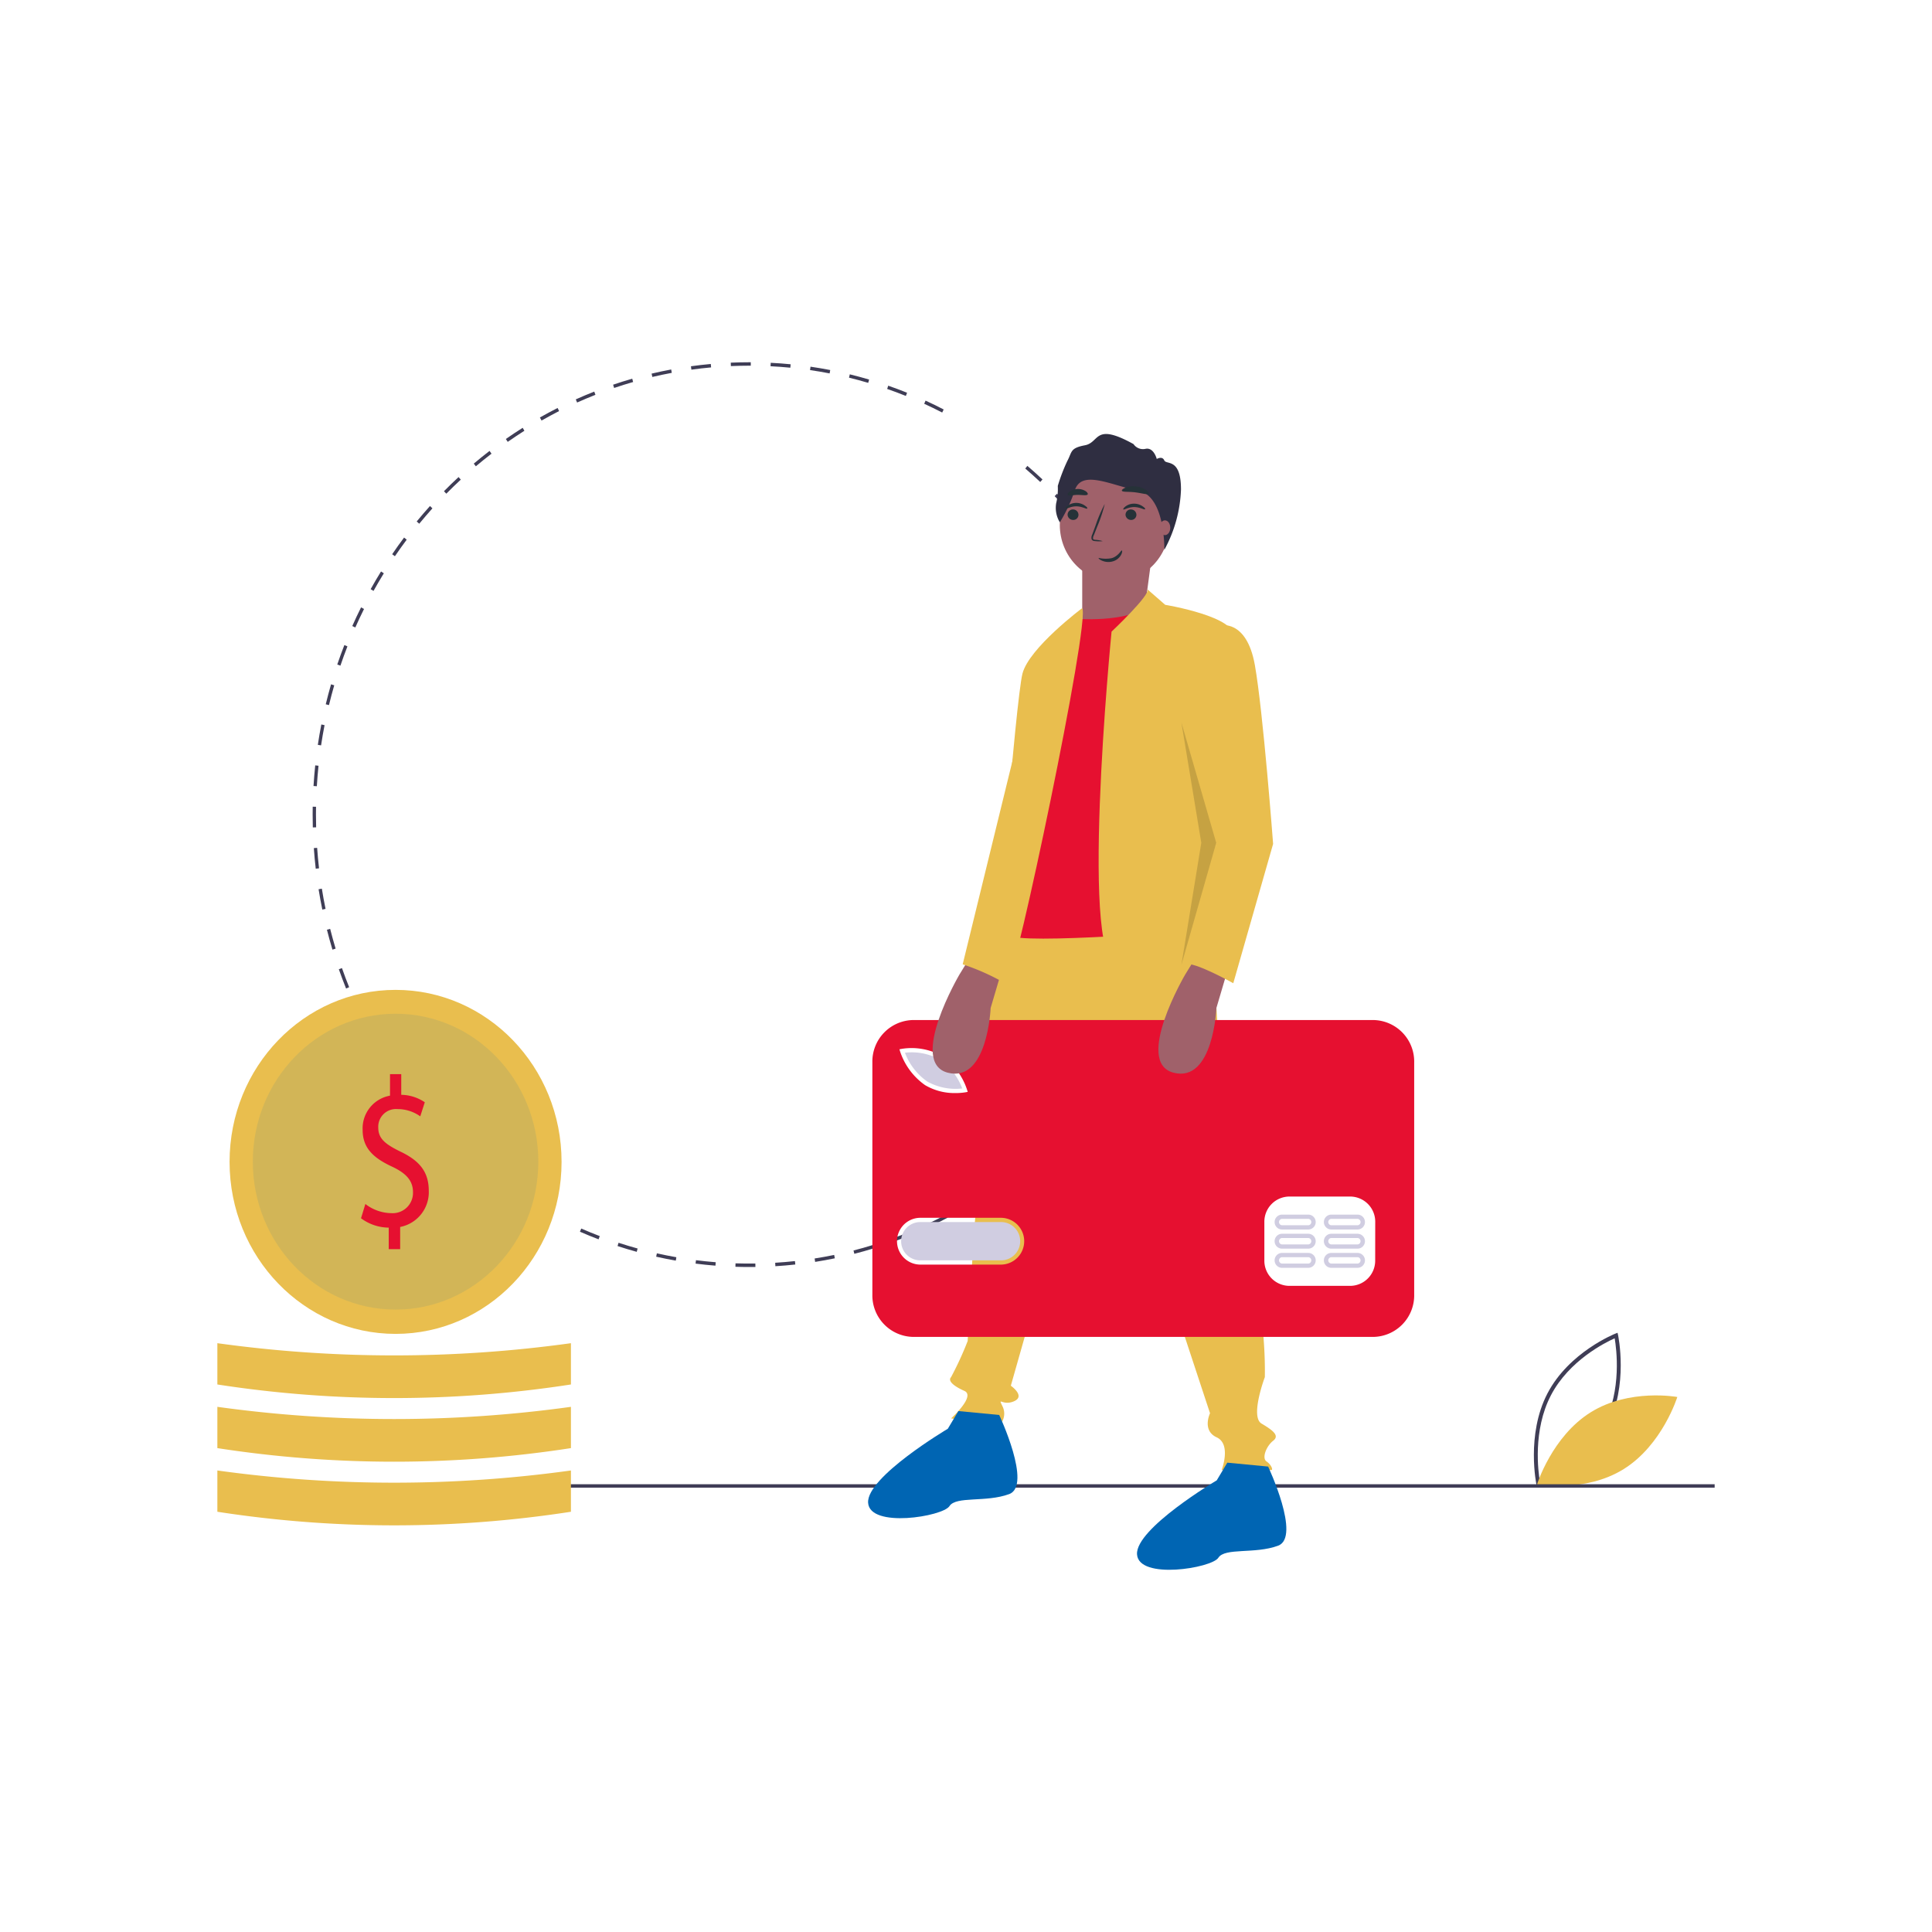 <svg xmlns="http://www.w3.org/2000/svg" width="240" height="240" viewBox="0 0 240 240">
  <g id="Group_22" data-name="Group 22" transform="translate(360 -1515)">
    <circle id="Ellipse_1" data-name="Ellipse 1" cx="120" cy="120" r="120" transform="translate(-360 1515)" fill="none"/>
    <g id="Group_97" data-name="Group 97" transform="translate(-333 1560)">
      <path id="Path_758" data-name="Path 758" d="M964.431,672.166c-.014-.062-1.324-6.256,1.353-11.4s8.392-7.413,8.449-7.436l.261-.1.062.282c.014.062,1.324,6.256-1.353,11.4s-8.392,7.413-8.449,7.436l-.261.1Zm9.705-18.25c-1.145.51-5.663,2.743-7.924,7.088s-1.579,9.484-1.362,10.755c1.144-.509,5.66-2.739,7.924-7.088S974.354,655.188,974.137,653.917Z" transform="translate(-800.555 -532.667)" fill="#3f3d56"/>
      <path id="Path_759" data-name="Path 759" d="M972.679,691.733c-4.811,3-6.664,8.957-6.664,8.957s5.947,1.095,10.759-1.9,6.664-8.957,6.664-8.957S977.49,688.734,972.679,691.733Z" transform="translate(-802.076 -561.293)" fill="#e9be4e"/>
      <path id="Path_760" data-name="Path 760" d="M282.651,201.388c-.572,0-1.15-.009-1.717-.028l.013-.427c.815.026,1.646.034,2.464.022l.006.427Q283.035,201.388,282.651,201.388Zm3.247-.1-.024-.427c.816-.05,1.642-.12,2.456-.208l.043.425C287.553,201.168,286.72,201.239,285.9,201.289Zm-7.443-.067c-.823-.065-1.654-.151-2.471-.255l.05-.424c.811.1,1.636.188,2.452.253Zm12.381-.47-.062-.422c.811-.127,1.627-.275,2.427-.44l.08.419C292.475,200.475,291.652,200.624,290.835,200.753Zm-17.308-.156c-.813-.143-1.633-.307-2.438-.488l.087-.418c.8.18,1.613.343,2.419.484Zm22.177-.847-.1-.415c.8-.2,1.6-.429,2.378-.67l.117.41C297.313,199.318,296.506,199.545,295.7,199.75Zm-27.029-.245c-.8-.22-1.6-.461-2.384-.719l.124-.407c.779.255,1.575.495,2.366.713Zm31.789-1.218-.135-.4c.772-.278,1.549-.579,2.308-.894l.153.4C302.025,197.7,301.243,198.007,300.464,198.287Zm-36.529-.335c-.774-.295-1.553-.613-2.315-.946l.16-.394c.756.33,1.529.646,2.3.939Zm41.133-1.574-.171-.389c.741-.349,1.487-.722,2.215-1.108l.188.381C306.567,195.65,305.816,196.026,305.069,196.378Zm4.413-2.337-.2-.371c.711-.42,1.421-.862,2.109-1.314l.22.361C310.913,193.172,310.2,193.617,309.481,194.04Zm4.191-2.747-.236-.35c.67-.485,1.338-.992,1.986-1.509l.251.339C315.02,190.293,314.347,190.8,313.672,191.293Zm-62.858-.6c-.666-.5-1.331-1.026-1.977-1.56l.257-.334c.641.53,1.3,1.051,1.961,1.548Zm66.792-2.531-.266-.327c.624-.546,1.245-1.114,1.846-1.69l.28.314C318.861,187.037,318.235,187.61,317.606,188.16Zm-70.673-.681c-.62-.563-1.236-1.148-1.831-1.739l.286-.308c.59.587,1.2,1.168,1.817,1.726Zm74.318-2.812-.294-.3c.575-.6,1.144-1.229,1.691-1.858l.307.286c-.551.634-1.124,1.263-1.7,1.872Zm-77.9-.75c-.569-.62-1.131-1.26-1.67-1.9l.312-.28c.535.639,1.092,1.274,1.657,1.889Zm81.224-3.073-.319-.271c.52-.655,1.031-1.332,1.521-2.01l.33.256C325.614,179.5,325.1,180.184,324.575,180.844Zm-84.478-.811c-.511-.669-1.014-1.359-1.495-2.052l.335-.25c.478.688.977,1.373,1.484,2.037Zm87.453-3.311-.341-.24c.46-.7.91-1.424,1.339-2.147l.352.224C328.467,175.287,328.013,176.015,327.55,176.722Zm-90.35-.861c-.449-.714-.889-1.448-1.307-2.184l.355-.217c.415.73.852,1.459,1.3,2.167Zm92.952-3.528-.361-.207c.4-.742.781-1.5,1.144-2.266l.37.189C330.938,170.817,330.55,171.585,330.151,172.333Zm2.2-4.62-.378-.172c.329-.778.644-1.574.938-2.367l.385.153C333,166.127,332.685,166.929,332.354,167.713Zm-99.785-.922c-.316-.786-.619-1.591-.9-2.391l.388-.146c.279.794.579,1.593.893,2.373ZM334.137,162.9l-.391-.134c.257-.8.5-1.625.722-2.441l.4.116C334.641,161.261,334.4,162.089,334.137,162.9Zm-103.262-.936c-.245-.814-.476-1.646-.685-2.473l.4-.109c.208.82.437,1.646.68,2.454Zm104.607-4.016-.4-.1c.185-.824.353-1.665.5-2.5l.406.077C335.837,156.269,335.667,157.116,335.481,157.946Zm-105.866-.96c-.172-.835-.328-1.685-.463-2.528l.407-.07c.134.837.288,1.68.459,2.509Zm106.765-4.1-.409-.058c.111-.837.2-1.69.279-2.537l.411.038C336.586,151.184,336.492,152.044,336.38,152.887ZM228.8,151.911c-.1-.846-.177-1.708-.237-2.561l.411-.031c.06.847.139,1.7.236,2.542Zm108.026-4.147-.412-.019c.037-.847.055-1.706.055-2.553h.412C336.884,146.046,336.865,146.911,336.828,147.764Zm-108.389-.983c-.014-.524-.021-1.059-.021-1.589q0-.493.008-.985l.412.008q-.008.488-.008.977c0,.526.007,1.057.021,1.577Zm.5-5.117-.412-.027c.051-.854.123-1.716.211-2.563l.41.046c-.088.841-.158,1.7-.209,2.544Zm107.269-2.607c-.082-.842-.2-1.253-.315-2.092l.408-.062c.12.845.224,1.49.307,2.339Zm-106.738-2.468-.408-.065c.126-.845.273-1.7.436-2.533l.4.085c-.162.829-.308,1.675-.433,2.513Zm106.006-2.14c-.157-.834-.335-1.673-.528-2.494l.4-.1c.194.828.373,1.673.532,2.513Zm-105.03-2.864-.4-.1c.2-.828.422-1.662.659-2.481l.395.123C230.863,129.936,230.643,130.764,230.444,131.585Zm103.864-2.1c-.23-.814-.481-1.632-.747-2.433l.39-.139c.268.807.521,1.632.753,2.452Zm-102.444-2.8-.389-.142c.274-.808.57-1.62.88-2.413l.382.16C232.43,125.082,232.136,125.887,231.864,126.689Zm100.843-2.029c-.3-.786-.623-1.576-.958-2.346l.376-.175c.337.776.662,1.572.965,2.364Zm-98.992-2.714-.375-.178c.344-.777.711-1.557,1.09-2.317l.367.2C234.421,120.4,234.057,121.175,233.715,121.946Zm96.973-1.931c-.369-.754-.76-1.51-1.162-2.247l.359-.211c.405.742.8,1.5,1.171,2.264Zm-94.71-2.613-.357-.213c.411-.74.845-1.481,1.29-2.2l.348.23C236.817,115.932,236.387,116.668,235.979,117.4Zm92.287-1.824c-.436-.719-.892-1.435-1.356-2.129l.339-.244c.468.7.928,1.42,1.367,2.145Zm-89.632-2.484-.337-.246c.475-.7.973-1.4,1.478-2.07l.326.262C239.6,111.71,239.1,112.4,238.633,113.095Zm86.827-1.708c-.5-.675-1.015-1.345-1.539-1.993l.316-.274c.528.653,1.05,1.328,1.55,2.008Zm-83.805-2.329-.314-.277c.534-.649,1.09-1.3,1.653-1.921l.3.291C242.736,107.772,242.184,108.414,241.655,109.058Zm80.642-1.583c-.554-.625-1.129-1.244-1.708-1.841l.291-.3c.584.6,1.163,1.225,1.721,1.855Zm-77.28-2.15-.288-.305c.59-.6,1.2-1.189,1.814-1.757l.275.319C246.208,104.145,245.6,104.732,245.017,105.325Zm73.785-1.449c-.607-.571-1.234-1.133-1.863-1.673l.263-.329c.634.543,1.265,1.11,1.877,1.685Zm-70.111-1.951-.26-.331c.638-.538,1.3-1.069,1.959-1.578l.246.343c-.657.5-1.312,1.032-1.945,1.566Zm3.956-3.038-.23-.355c.683-.476,1.385-.942,2.089-1.386l.214.365C254.022,97.952,253.324,98.415,252.647,98.887Zm4.2-2.65-.2-.375c.722-.41,1.463-.807,2.2-1.181l.181.384C258.3,95.437,257.568,95.831,256.851,96.237Zm49.773-.99c-.734-.379-1.486-.745-2.234-1.088l.167-.391c.755.346,1.512.714,2.252,1.1ZM261.268,94l-.164-.392c.755-.339,1.527-.664,2.295-.966l.146.4C262.783,93.34,262.017,93.662,261.268,94Zm40.84-.819c-.764-.307-1.545-.6-2.323-.87l.131-.405c.784.273,1.571.568,2.341.877Zm-36.24-.991-.128-.406c.784-.266,1.583-.517,2.377-.745l.11.412C267.44,91.676,266.646,91.924,265.868,92.189Zm31.563-.635c-.787-.232-1.589-.449-2.384-.643l.095-.416c.8.2,1.61.414,2.4.648Zm-26.816-.73-.092-.417c.8-.19,1.622-.363,2.433-.515l.073.42C272.225,90.463,271.413,90.635,270.616,90.823Zm22.021-.442c-.8-.156-1.621-.3-2.431-.413l.057-.423c.817.119,1.641.259,2.45.416Zm-17.172-.465-.055-.424c.816-.113,1.647-.208,2.468-.282l.036.426C277.1,89.711,276.275,89.8,275.464,89.917Zm12.293-.245c-.812-.079-1.639-.14-2.458-.181l.02-.427c.825.041,1.658.1,2.476.183Zm-7.385-.2-.017-.427c.758-.033,1.53-.049,2.3-.05h.187v.427h-.185C281.891,89.424,281.125,89.441,280.372,89.473Z" transform="translate(-216.578 -88.996)" fill="#3f3d56"/>
      <rect id="Rectangle_137" data-name="Rectangle 137" width="151.151" height="0.427" transform="translate(34.849 139.377)" fill="#3f3d56"/>
      <path id="Path_761" data-name="Path 761" d="M644.7,405l2.062,33.119s4.949,13.034,4.743,25.427c0,0-1.856,4.914-.412,5.769s2.268,1.5,1.443,2.137-1.443,2.137-.825,2.564.825,1.068.619,1.068H646.14s1.237-3.205-.619-4.06-.825-2.991-.825-2.991l-13.816-41.88-10.929,38.461s1.856,1.282.412,1.923-2.062-.641-1.443.641a2.045,2.045,0,0,1-.206,2.137c0,.214-6.186-.641-6.186-.641s3.093-2.778,1.65-3.419-2.062-1.282-1.65-1.709a41.15,41.15,0,0,0,2.062-4.487s.825-15.384,1.031-16.025a41.893,41.893,0,0,0,0-5.128c0-1.5-.206-7.479.412-8.974s1.237-19.872,4.537-22.008S644.7,405,644.7,405Z" transform="translate(-521.382 -337.474)" fill="#e9be4e"/>
      <path id="Path_762" data-name="Path 762" d="M579.289,699.23s4.124,8.761,1.237,9.829-6.6.214-7.424,1.5-9.9,2.778-10.1-.427,9.9-9.188,9.9-9.188l1.316-2.2Z" transform="translate(-482.163 -568.457)" fill="#0065b3"/>
      <path id="Path_763" data-name="Path 763" d="M741.289,729.23s4.124,8.761,1.237,9.829-6.6.214-7.424,1.5-9.9,2.778-10.1-.427,9.9-9.188,9.9-9.188l1.316-2.2Z" transform="translate(-610.757 -592.047)" fill="#0065b3"/>
      <ellipse id="Ellipse_162" data-name="Ellipse 162" cx="6.805" cy="7.051" rx="6.805" ry="7.051" transform="translate(104.653 13.146)" fill="#a0616a"/>
      <path id="Path_764" data-name="Path 764" d="M529.672,112.025l-.825,6.2-6.186,4.914-1.65-2.35v-8.12Z" transform="translate(-413.574 -88.088)" fill="#a0616a"/>
      <path id="Path_765" data-name="Path 765" d="M656.053,231.731s6.393.641,9.692-1.709l6.6,40.384s-23.3,1.923-24.333.641V258.44l4.124-20.513Z" transform="translate(-549.647 -199.888)" fill="#e61030"/>
      <path id="Path_766" data-name="Path 766" d="M707.943,220.985l2.217,1.931s9.073,1.5,8.455,4.06l-2.474,30.342.825,10.256s-7.011-1.923-12.372,0-1.1-41.325-1.1-41.325S708.406,221.619,707.943,220.985Z" transform="translate(-592.413 -192.783)" fill="#e9be4e"/>
      <path id="Path_767" data-name="Path 767" d="M649.94,231.931s-6.6,4.934-7.424,8.139-3.506,36.965-3.506,36.965,1.237-.641,1.856.427S650.971,233.621,649.94,231.931Z" transform="translate(-542.503 -201.39)" fill="#e9be4e"/>
      <path id="Path_768" data-name="Path 768" d="M676.532,141.7a3.465,3.465,0,0,1-.453-2.378,7.459,7.459,0,0,0,.2-2.143,21.676,21.676,0,0,1,1.19-3.112c.6-1.116.312-1.585,2.182-1.938s1.105-2.877,6.035-.147a1.421,1.421,0,0,0,1.5.587c1.02-.206,1.388,1.262,1.388,1.262s.68-.411.935.176,2.073-.352,2.073,3.611a16.83,16.83,0,0,1-2.069,7.5s.152-6.667-3.22-7.342-7-2.642-7.877-.117A19.553,19.553,0,0,1,676.532,141.7Z" transform="translate(-571.876 -121.815)" fill="#2f2e41"/>
      <ellipse id="Ellipse_163" data-name="Ellipse 163" cx="0.665" cy="0.919" rx="0.665" ry="0.919" transform="translate(117.046 19.638)" fill="#a0616a"/>
      <path id="Path_769" data-name="Path 769" d="M589.567,491.124a7.2,7.2,0,0,0-4.347-.861,7.664,7.664,0,0,0,2.771,3.576,7.19,7.19,0,0,0,4.347.862A7.666,7.666,0,0,0,589.567,491.124Z" transform="translate(-499.804 -404.49)" fill="#d0cde1"/>
      <path id="Path_770" data-name="Path 770" d="M595.393,588.87H585.2a2.379,2.379,0,0,0,0,4.755h10.2a2.379,2.379,0,0,0,0-4.755Z" transform="translate(-497.963 -482.06)" fill="#d0cde1"/>
      <path id="Path_771" data-name="Path 771" d="M627.834,471.412H570.656a5.159,5.159,0,0,0-5.065,5.248v28.867a5.159,5.159,0,0,0,5.065,5.248h57.178a5.159,5.159,0,0,0,5.065-5.248V476.66A5.159,5.159,0,0,0,627.834,471.412Zm-58.593,3.58a7.748,7.748,0,0,1,5.007.889,8.288,8.288,0,0,1,3.1,4.168l.09.288-.288.053a7.378,7.378,0,0,1-1.241.094,7.182,7.182,0,0,1-3.767-.984,8.286,8.286,0,0,1-3.1-4.167l-.09-.288Zm12.412,26.8h-10.2a2.908,2.908,0,0,1,0-5.812h10.2a2.908,2.908,0,0,1,0,5.812Zm46.4-.528a3.125,3.125,0,0,1-3.059,3.17h-7.649a3.125,3.125,0,0,1-3.059-3.17V496.51a3.125,3.125,0,0,1,3.059-3.17H625a3.125,3.125,0,0,1,3.059,3.17Z" transform="translate(-484.223 -389.7)" fill="#e61030"/>
      <path id="Path_772" data-name="Path 772" d="M812.132,606.8h-3.314a.925.925,0,0,0,0,1.849h3.314a.925.925,0,0,0,0-1.849Zm0,1.321h-3.314a.4.4,0,0,1,0-.793h3.314a.4.4,0,0,1,0,.793Z" transform="translate(-676.586 -496.157)" fill="#d0cde1"/>
      <path id="Path_773" data-name="Path 773" d="M841.805,606.8h-3.314a.925.925,0,0,0,0,1.849h3.314a.925.925,0,0,0,0-1.849Zm0,1.321h-3.314a.4.4,0,0,1,0-.793h3.314a.4.4,0,0,1,0,.793Z" transform="translate(-700.14 -496.157)" fill="#d0cde1"/>
      <path id="Path_774" data-name="Path 774" d="M812.132,595.67h-3.314a.925.925,0,0,0,0,1.849h3.314a.925.925,0,0,0,0-1.849Zm0,1.321h-3.314a.4.4,0,0,1,0-.793h3.314a.4.4,0,0,1,0,.793Z" transform="translate(-676.586 -487.407)" fill="#d0cde1"/>
      <path id="Path_775" data-name="Path 775" d="M841.805,595.67h-3.314a.925.925,0,0,0,0,1.849h3.314a.925.925,0,0,0,0-1.849Zm0,1.321h-3.314a.4.4,0,0,1,0-.793h3.314a.4.4,0,0,1,0,.793Z" transform="translate(-700.14 -487.407)" fill="#d0cde1"/>
      <path id="Path_776" data-name="Path 776" d="M812.132,584.542h-3.314a.925.925,0,0,0,0,1.849h3.314a.925.925,0,0,0,0-1.849Zm0,1.321h-3.314a.4.4,0,0,1,0-.793h3.314a.4.4,0,0,1,0,.793Z" transform="translate(-676.586 -478.658)" fill="#d0cde1"/>
      <path id="Path_777" data-name="Path 777" d="M841.805,584.542h-3.314a.925.925,0,0,0,0,1.849h3.314a.925.925,0,0,0,0-1.849Zm0,1.321h-3.314a.4.4,0,0,1,0-.793h3.314a.4.4,0,0,1,0,.793Z" transform="translate(-700.14 -478.658)" fill="#d0cde1"/>
      <path id="Path_778" data-name="Path 778" d="M746.583,435.517l-1.478,5s-.378,9.318-5.327,8.036,1.443-12.179,1.443-12.179l1.443-2.35Z" transform="translate(-621 -360.299)" fill="#a0616a"/>
      <path id="Path_779" data-name="Path 779" d="M610.583,435.517l-1.478,5s-.378,9.318-5.327,8.036,1.443-12.179,1.443-12.179l1.443-2.35Z" transform="translate(-513.044 -360.299)" fill="#a0616a"/>
      <path id="Path_780" data-name="Path 780" d="M758.341,241.857s3.3-.855,4.33,4.914,2.268,22.222,2.268,22.222L759.991,286.3s-4.949-2.778-5.98-2.35l3.895-15.026-3.276-15.316S757.516,241.857,758.341,241.857Z" transform="translate(-633.789 -209.16)" fill="#e9be4e"/>
      <path id="Path_781" data-name="Path 781" d="M580.747,209.393l4.33,14.957-4.33,15.171,2.474-15.171Z" transform="translate(-460.992 -164.651)" opacity="0.15"/>
      <path id="Path_782" data-name="Path 782" d="M627.434,297.021l-7.424,30.342a28.611,28.611,0,0,1,5.359,2.408Z" transform="translate(-527.421 -252.572)" fill="#e9be4e"/>
      <ellipse id="Ellipse_164" data-name="Ellipse 164" cx="20.621" cy="21.367" rx="20.621" ry="21.367" transform="translate(1.518 77.966)" fill="#e9be4e"/>
      <ellipse id="Ellipse_165" data-name="Ellipse 165" cx="17.734" cy="18.376" rx="17.734" ry="18.376" transform="translate(4.405 80.93)" fill="#0065b3" opacity="0.1"/>
      <path id="Path_783" data-name="Path 783" d="M260.992,524.621v-2.674a5.857,5.857,0,0,1-3.442-1.165l.54-1.774a5.378,5.378,0,0,0,3.239,1.139,2.522,2.522,0,0,0,2.677-2.6c0-1.456-.877-2.357-2.542-3.151-2.295-1.059-3.712-2.277-3.712-4.581a4.127,4.127,0,0,1,3.4-4.263v-2.675h1.395v2.569a5.339,5.339,0,0,1,2.925.927l-.562,1.748a4.85,4.85,0,0,0-2.834-.9,2.2,2.2,0,0,0-2.385,2.277c0,1.377.832,2.065,2.789,3.019,2.317,1.112,3.487,2.489,3.487,4.846a4.4,4.4,0,0,1-3.554,4.5v2.754Z" transform="translate(-239.703 -414.445)" fill="#e61030"/>
      <path id="Path_784" data-name="Path 784" d="M214.923,738.417a143.746,143.746,0,0,1-43.922,0v-5.128a159.719,159.719,0,0,0,43.922,0Z" transform="translate(-171 -595.621)" fill="#e9be4e"/>
      <path id="Path_785" data-name="Path 785" d="M214.923,701.417a143.746,143.746,0,0,1-43.922,0v-5.128a159.719,159.719,0,0,0,43.922,0Z" transform="translate(-171 -566.527)" fill="#e9be4e"/>
      <path id="Path_786" data-name="Path 786" d="M214.923,664.417a143.746,143.746,0,0,1-43.922,0v-5.128a159.719,159.719,0,0,0,43.922,0Z" transform="translate(-171 -537.433)" fill="#e9be4e"/>
      <path id="Path_1677" data-name="Path 1677" d="M476.15,95.223a.685.685,0,0,0,.655.685.645.645,0,0,0,.7-.611.675.675,0,0,0-.65-.69.655.655,0,0,0-.7.616Z" transform="translate(-370.532 -76.32)" fill="#263238"/>
      <path id="Path_1678" data-name="Path 1678" d="M475.64,93.275c.084.089.6-.293,1.33-.288s1.266.367,1.345.278-.045-.2-.278-.372a1.906,1.906,0,0,0-1.082-.333,1.841,1.841,0,0,0-1.057.342C475.674,93.056,475.6,93.215,475.64,93.275Z" transform="translate(-370.27 -75.088)" fill="#263238"/>
      <path id="Path_1679" data-name="Path 1679" d="M490.65,95.223a.685.685,0,0,0,.67.685.645.645,0,0,0,.685-.611.675.675,0,0,0-.65-.69.655.655,0,0,0-.7.616Z" transform="translate(-377.835 -76.32)" fill="#263238"/>
      <path id="Path_1680" data-name="Path 1680" d="M490.1,93.515c.084.089.6-.293,1.33-.293s1.271.367,1.35.278-.05-.2-.283-.367a1.871,1.871,0,0,0-1.077-.333,1.747,1.747,0,0,0-1.057.342C490.142,93.316,490.043,93.475,490.1,93.515Z" transform="translate(-377.55 -75.233)" fill="#263238"/>
      <path id="Path_1681" data-name="Path 1681" d="M482.452,97.506a3.763,3.763,0,0,0-.9-.162c-.143,0-.275-.045-.3-.139a.73.73,0,0,1,.094-.421l.422-1.076a18.3,18.3,0,0,0,.937-2.818,18.14,18.14,0,0,0-1.163,2.735c-.139.376-.275.753-.4,1.084a.831.831,0,0,0-.071.557.376.376,0,0,0,.233.207,1.23,1.23,0,0,0,.241.034A3.642,3.642,0,0,0,482.452,97.506Z" transform="translate(-372.468 -75.287)" fill="#263238"/>
      <path id="Path_1682" data-name="Path 1682" d="M486.748,106.18c-.119,0-.119.784-.8,1.35a3.85,3.85,0,0,1-1.529.586c0,.089.189.154.546.164a1.985,1.985,0,0,0,1.276-.447,1.692,1.692,0,0,0,.62-1.132C486.892,106.369,486.8,106.175,486.748,106.18Z" transform="translate(-299.165 -257.406) rotate(22)" fill="#263238"/>
      <path id="Path_1683" data-name="Path 1683" d="M489.736,87.914c.074.2.8.1,1.663.208s1.549.338,1.663.159c.05-.089-.069-.273-.347-.467a2.9,2.9,0,0,0-2.531-.278C489.865,87.681,489.706,87.82,489.736,87.914Z" transform="translate(-377.373 -71.961)" fill="#263238"/>
      <path id="Path_1684" data-name="Path 1684" d="M476.172,88.952c.129.169.63,0,1.236,0s1.122.114,1.241-.06c.05-.084-.03-.253-.253-.407a1.8,1.8,0,0,0-1.985.06C476.187,88.7,476.117,88.873,476.172,88.952Z" transform="translate(-370.534 -72.473)" fill="#263238"/>
    </g>
  </g>
</svg>
